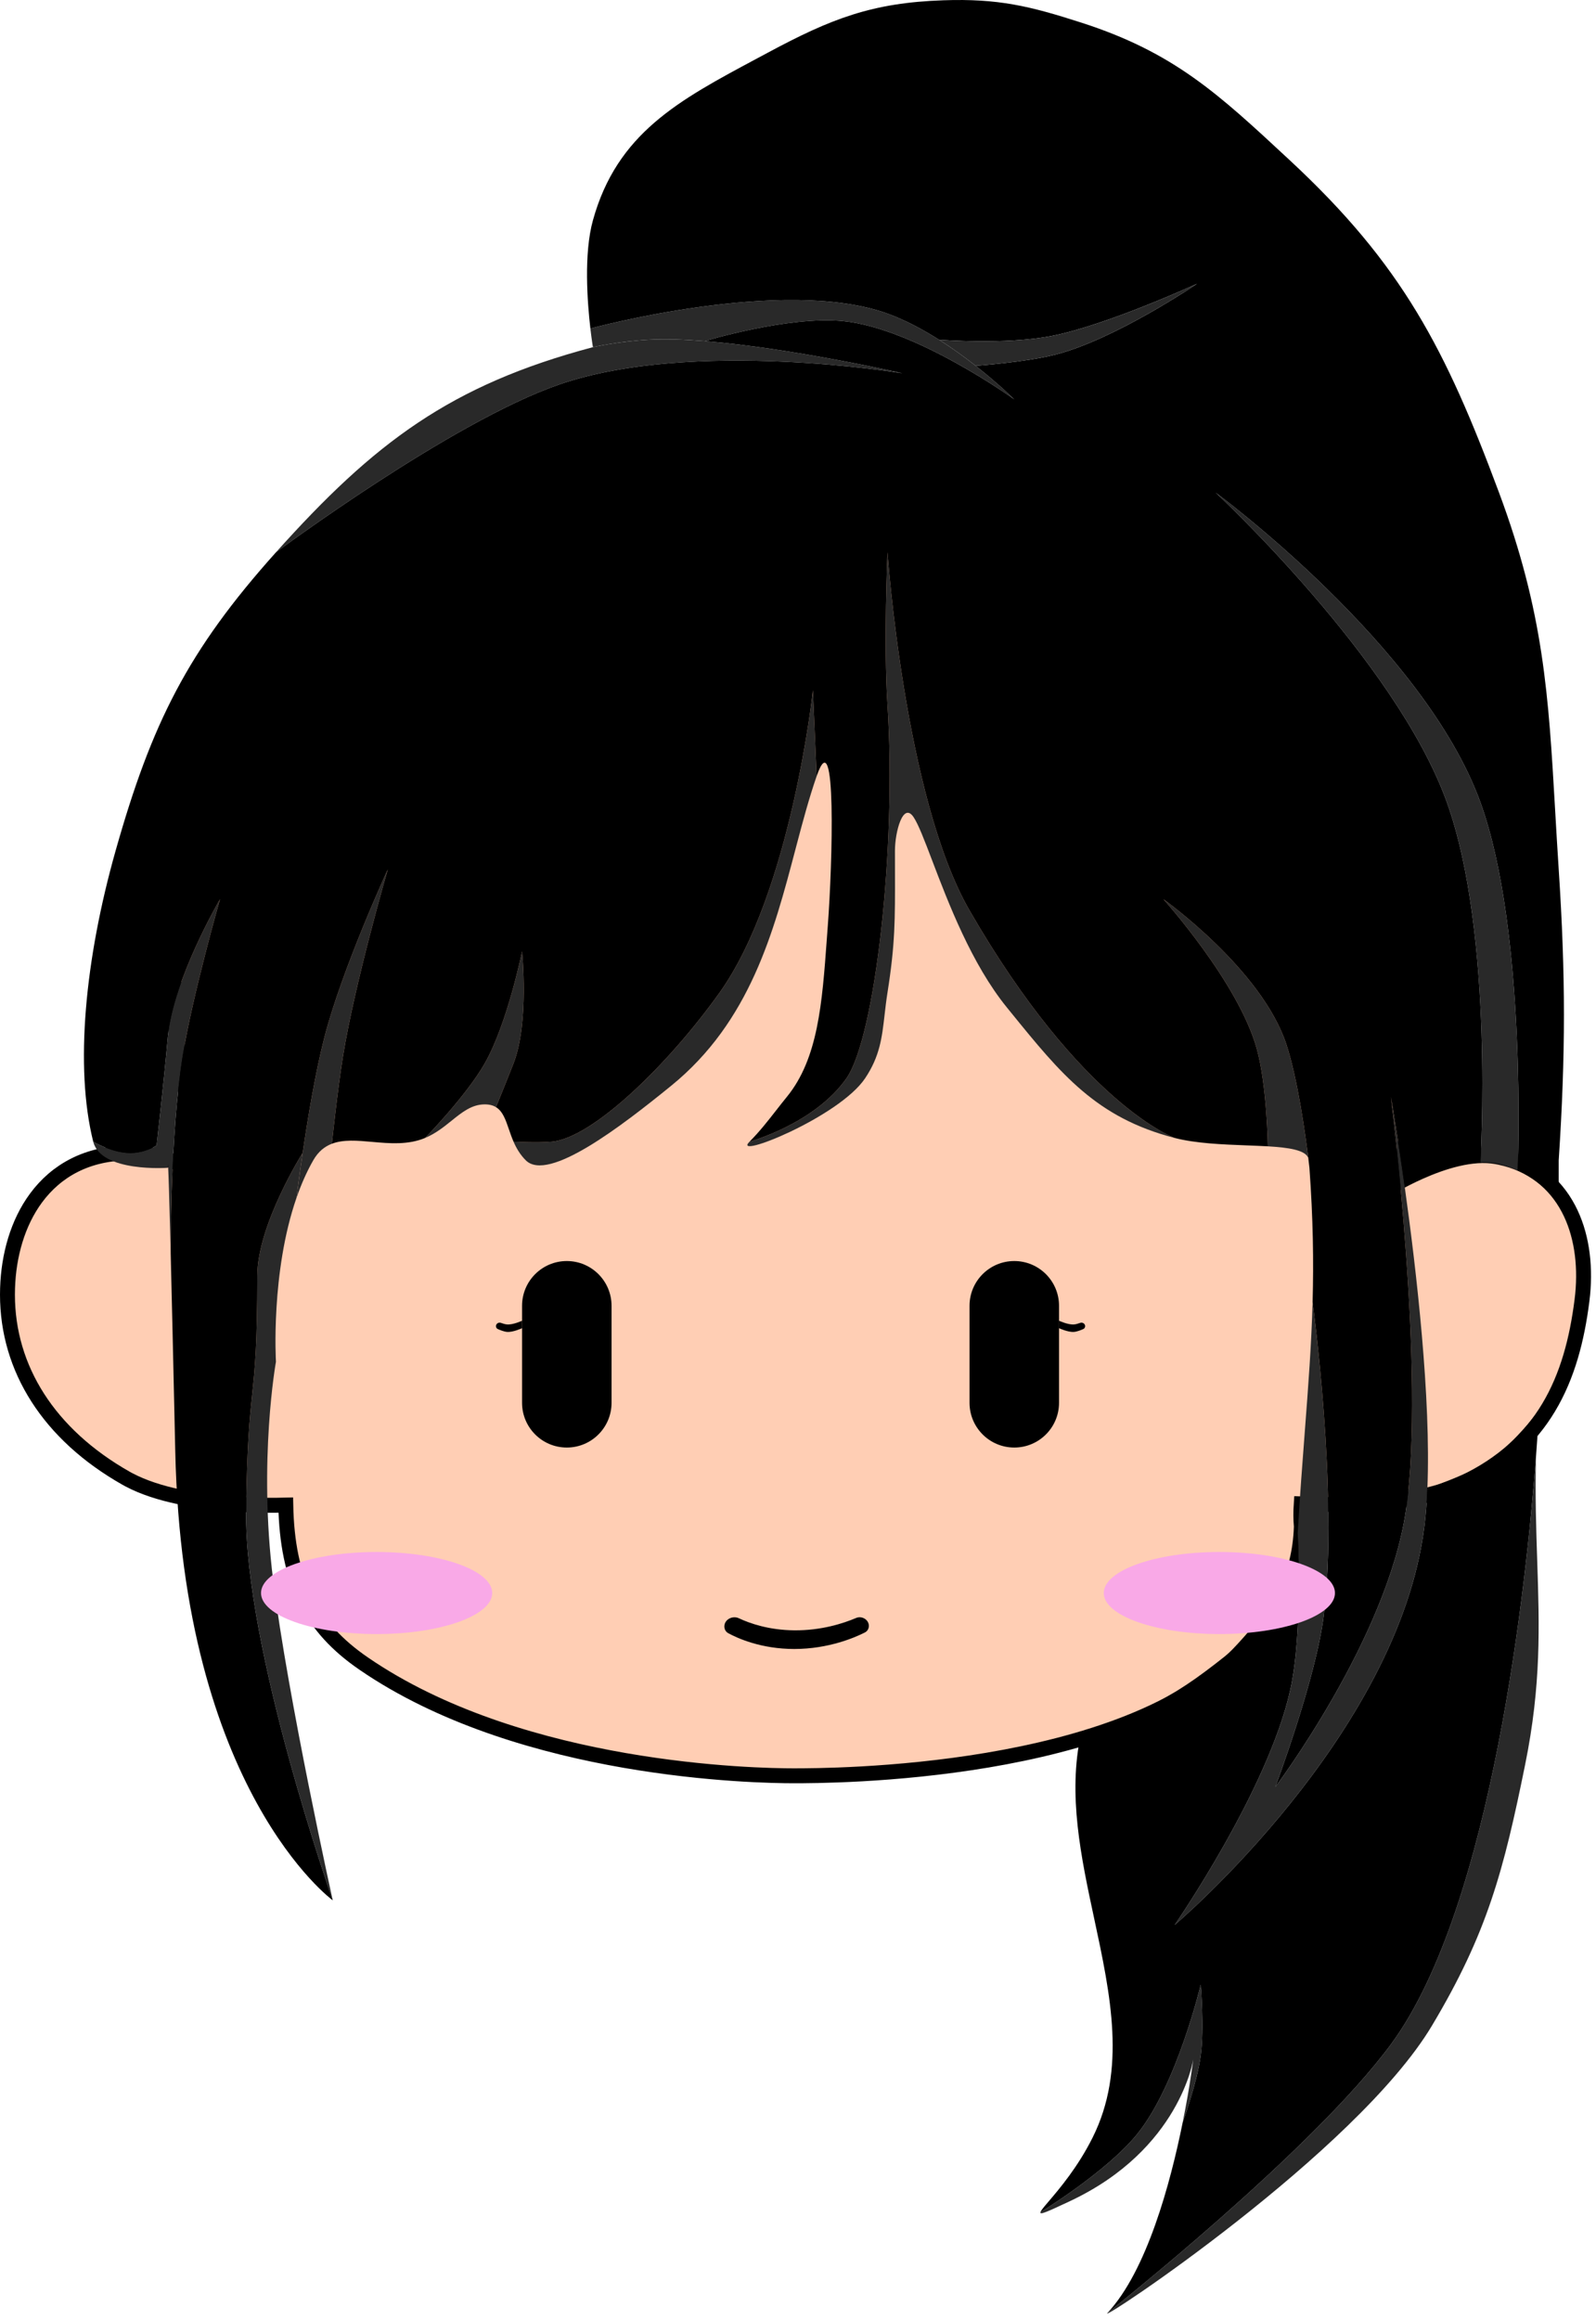 <svg width="214" height="311" viewBox="0 0 214 311" fill="none" xmlns="http://www.w3.org/2000/svg">
<path d="M106.4 56.037C140.408 56.037 164.796 70.577 177.601 90.2L178.375 91.406C193.716 115.737 192.238 138.991 187.19 158.683C188.068 158.2 189.168 157.632 190.395 157.086C193.384 155.756 197.353 154.449 200.67 155.053L201.096 155.136C205.446 156.05 208.493 158.586 210.302 162.008C212.036 165.289 212.612 169.337 212.212 173.494L212.119 174.327C211.455 179.554 210.185 184.446 207.645 188.677C205.173 192.794 201.529 196.236 196.189 198.761L195.667 199.002C191.701 200.797 186.108 201.413 181.615 201.6C179.348 201.694 177.321 201.68 175.861 201.643C175.314 201.629 174.846 201.61 174.474 201.594C174.404 202.638 174.405 203.622 174.487 204.548L174.492 204.611L174.49 204.672C174.249 211.35 171.679 215.417 167.549 220.079L166.702 221.019C158.847 229.634 144.837 233.846 132.421 235.936C119.941 238.037 108.788 238.037 106.4 238.037C103.996 238.037 94.892 237.912 83.749 235.976C72.969 234.103 60.194 230.52 49.73 223.645L48.725 222.969C45.292 220.609 42.663 217.868 40.907 214.262C39.266 210.893 38.419 206.836 38.319 201.748C37.948 201.758 37.486 201.77 36.951 201.774C35.465 201.786 33.404 201.756 31.102 201.591C26.685 201.275 21.22 200.451 17.267 198.35L16.889 198.143C6.564 192.291 1 183.46 1 173.545L1.014 172.673C1.153 168.31 2.348 163.946 4.837 160.579C7.52 156.949 11.663 154.545 17.382 154.545C21.939 154.545 25.608 156.562 28.102 158.524C28.309 158.686 28.506 158.849 28.697 159.01C25.771 150.649 23.28 142.284 23.289 132.658C23.299 121.32 26.767 108.332 36.815 91.541L37.401 90.589C43.614 80.789 54.416 72.278 66.682 66.165C79.352 59.85 93.7 56.037 106.4 56.037Z" fill="#FFCEB4" stroke="black" stroke-width="2"/>
<path d="M36.618 211.733C34.619 195.733 37.001 182.536 37.001 182.536C37.001 182.536 36.275 170.573 39.765 160.537C39.765 160.537 40.064 158.042 40.58 154.537C40.58 154.537 34.5 164.169 34.5 171.037C34.5 180.286 34.17 183.459 33.815 186.87C33.479 190.097 33.121 193.537 33 202.537C32.75 221.048 44.618 254.733 44.618 254.733C44.618 254.733 38.618 227.733 36.618 211.733Z" fill="#292929"/>
<path d="M39.765 160.537C40.373 158.787 41.11 157.095 42.001 155.536C42.67 154.365 43.52 153.687 44.5 153.313C44.5 153.313 45.256 146.113 46 141.537C47.61 131.626 52 116.537 52 116.537C52 116.537 45.881 129.819 43.5 139.037C42.283 143.747 41.25 149.992 40.58 154.537C40.064 158.042 39.765 160.537 39.765 160.537Z" fill="#292929"/>
<path d="M12.5 153.037C13.542 157.204 22.5 156.537 22.5 156.537C22.5 156.537 22.5 152.548 22.888 168.037C22.888 168.037 22.811 151.964 24.5 141.537C25.817 133.402 29.5 120.537 29.5 120.537C29.5 120.537 23.182 131.293 22.5 139.037C21.995 144.761 21 153.537 21 153.537C21 153.537 19.844 154.361 18 154.537C15.406 154.784 12.5 153.037 12.5 153.037Z" fill="#292929"/>
<path d="M65.001 142.537C62.529 146.884 57.001 152.536 57.001 152.536C58.396 151.955 59.504 151.064 60.544 150.227C61.969 149.08 63.266 148.036 65.001 148.036C65.627 148.036 66.111 148.17 66.5 148.407C66.5 148.407 67.89 145.024 68.859 142.537C70.985 137.078 70 127.537 70 127.537C70 127.537 68.052 137.169 65.001 142.537Z" fill="#292929"/>
<path d="M70.501 155.536C73.501 158.536 83.361 150.936 90.001 145.536C100.575 136.937 103.742 124.917 106.636 113.933L106.806 113.287C107.655 110.069 108.493 106.947 109.501 104.036L109 92.537C109 92.537 106.105 119.556 96.5 133.036C89.678 142.611 79.5 152.536 74 153.037C72 153.219 68.859 153.037 68.859 153.037C69.234 153.901 69.732 154.768 70.501 155.536Z" fill="#292929"/>
<path d="M100.5 153.037C98 155.536 112.498 149.77 116.001 144.536C117.975 141.586 118.259 139.102 118.609 136.046C118.716 135.107 118.83 134.114 119.001 133.036C120.027 126.556 120.02 123.326 120.004 116.787V116.784V116.78V116.777V116.773C120.002 115.922 120 115.014 120 114.036C120 111.498 121.092 107.424 122.5 109.537C123.149 110.51 123.956 112.63 124.99 115.343C127.142 120.994 130.276 129.222 135.001 135.036L135.542 135.703C142.268 143.988 147.003 149.82 157.5 152.536C157.5 152.536 145 148.036 130 122.037C121.297 106.953 119.001 74.037 119.001 74.037C119.001 74.037 118.463 86.27 119.001 94.537C120.237 113.558 117.348 139.037 113.5 144.536C109.223 150.649 100.5 153.037 100.5 153.037Z" fill="#292929"/>
<path d="M168.5 140.537C169.888 145.505 170 153.66 170 153.66C172.822 153.827 174.97 154.156 175.418 155.197C175.045 152.168 174.021 144.696 172.5 140.037C169.198 129.922 156 120.537 156 120.537C156 120.537 166.021 131.666 168.5 140.537Z" fill="#292929"/>
<path d="M186.5 147.037C186.5 147.037 191.208 184.169 188.5 202.537C185.978 219.641 171 239.537 171 239.537C171 239.537 176.444 225.05 177.5 216.537C179.52 200.249 176 174.537 176 174.537C175.842 180.257 175.428 185.687 174.961 191.798C174.643 195.959 174.301 200.436 174 205.537C174 205.537 174.741 218.684 173 226.537C170.03 239.931 157.5 258.037 157.5 258.037C157.5 258.037 187.539 232.64 191 204.537C191.189 202.999 191.316 201.321 191.39 199.537C191.892 187.41 189.933 170.376 188.346 159.037C187.35 151.913 186.5 147.037 186.5 147.037Z" fill="#292929"/>
<path d="M198.5 155.824C199.375 155.784 200.222 155.842 201 156.037C201.939 156.271 202.769 156.567 203.5 156.9C203.5 156.9 204.823 124.973 198.5 107.537C190.88 86.522 163 66.037 163 66.037C163 66.037 187.14 88.414 194 107.537C200.395 125.363 198.5 155.824 198.5 155.824Z" fill="#292929"/>
<path d="M192 271.537C199.446 259.078 201.612 250.76 204.5 236.537C206.668 225.857 206.409 218.006 206.118 209.226C205.977 204.958 205.828 200.47 205.948 195.33C204.709 211.675 200.192 255.485 186.5 274.037C175.836 288.485 148.5 310.037 148.5 310.037C147 311.644 181.869 288.488 192 271.537Z" fill="#292929"/>
<path d="M143.5 295.037C158.228 288.106 160 276.037 160 276.037C160 276.037 159.57 279.606 158.574 284.537C158.574 284.537 160.518 279.145 161 275.537C161.491 271.859 161 266.037 161 266.037C161 266.037 157.831 279.433 152.5 286.037C148.402 291.113 139.506 296.537 139.506 296.537C139.393 296.943 140.447 296.473 143.5 295.037Z" fill="#292929"/>
<path d="M79.501 46.536C60.395 51.612 50.197 59.317 37.001 74.037C37.001 74.037 60.499 56.533 75 51.537C92.941 45.355 121 50.037 121 50.037C121 50.037 106.227 46.662 94.5 45.722C91.757 45.502 89.181 45.416 87 45.537C82.864 45.766 79.501 46.536 79.501 46.536Z" fill="#292929"/>
<path d="M79.501 46.536C79.501 46.536 82.864 45.766 87 45.537C89.181 45.416 91.757 45.502 94.5 45.722C94.5 45.722 105.734 42.322 113 43.037C122.826 44.003 136 53.537 136 53.537C136 53.537 133.941 51.485 130.825 49.037C129.379 47.901 127.706 46.679 125.906 45.537C123.731 44.157 121.37 42.893 119.001 42.037C105.026 36.986 79.161 44.037 79.161 44.037C79.338 45.567 79.501 46.536 79.501 46.536Z" fill="#292929"/>
<path fill-rule="evenodd" clip-rule="evenodd" d="M119.001 42.037C105.026 36.986 79.161 44.037 79.161 44.037C78.752 40.508 78.263 33.999 79.501 29.537C82.735 17.87 90.978 13.464 101.432 7.876L101.434 7.875C101.951 7.599 102.473 7.32 103 7.037C111.437 2.508 116.93 0.36 126.5 0.037C133.815 -0.211 138.033 0.793 145 3.037C157.391 7.027 163.321 12.539 172.807 21.357L173 21.537C188.039 35.516 193.835 46.795 201 66.037C206.994 82.13 207.63 93.157 208.521 108.603L208.521 108.605C208.666 111.119 208.817 113.749 209 116.537C209.932 130.76 209.932 141.313 209 155.536V161.537C209 161.537 207.44 158.691 203.5 156.9C203.5 156.9 204.823 124.973 198.5 107.537C190.88 86.522 163 66.037 163 66.037C163 66.037 187.14 88.414 194 107.537C200.395 125.363 198.5 155.824 198.5 155.824C193.827 156.035 188.346 159.037 188.346 159.037C187.35 151.913 186.5 147.037 186.5 147.037C186.5 147.037 191.208 184.169 188.5 202.537C185.978 219.641 171 239.537 171 239.537C171 239.537 176.444 225.05 177.5 216.537C179.52 200.249 176 174.537 176 174.537C176.151 169.082 176.068 163.363 175.575 156.537C175.575 156.537 175.522 156.038 175.418 155.197C175.045 152.168 174.021 144.696 172.5 140.037C169.198 129.922 156 120.537 156 120.537C156 120.537 166.021 131.666 168.5 140.537C169.888 145.505 170 153.66 170 153.66C169.104 153.607 168.14 153.57 167.14 153.532C163.926 153.41 160.349 153.273 157.5 152.536C157.5 152.536 145 148.036 130 122.037C121.297 106.953 119.001 74.037 119.001 74.037C119.001 74.037 118.463 86.27 119.001 94.537C120.237 113.558 117.348 139.037 113.5 144.536C109.223 150.649 100.5 153.037 100.5 153.037C101.84 151.697 102.971 150.248 104.086 148.82C104.555 148.219 105.022 147.621 105.5 147.037C109.696 141.908 110.237 134.486 110.862 125.916C110.907 125.295 110.952 124.669 111 124.037C111.619 115.801 112.202 96.232 109.501 104.036L109 92.537C109 92.537 106.105 119.556 96.5 133.036C89.678 142.611 79.5 152.536 74 153.037C72 153.219 68.859 153.037 68.859 153.037C68.612 152.469 68.418 151.903 68.234 151.367C67.792 150.079 67.409 148.961 66.5 148.407C66.5 148.407 67.89 145.024 68.859 142.537C70.985 137.078 70 127.537 70 127.537C70 127.537 68.052 137.169 65.001 142.537C62.529 146.884 57.001 152.536 57.001 152.536C54.701 153.494 52.226 153.273 49.907 153.065C47.921 152.888 46.049 152.72 44.5 153.313C44.5 153.313 45.256 146.113 46 141.537C47.61 131.626 52 116.537 52 116.537C52 116.537 45.881 129.819 43.5 139.037C42.283 143.747 41.25 149.992 40.58 154.537C40.58 154.537 34.5 164.169 34.5 171.037C34.5 180.286 34.17 183.459 33.815 186.87C33.479 190.097 33.121 193.537 33 202.537C32.75 221.048 44.618 254.733 44.618 254.733C44.618 254.733 24.5 240.037 23.5 194.537C23.229 182.219 23.032 173.786 22.888 168.037C22.888 168.037 22.811 151.964 24.5 141.537C25.817 133.402 29.5 120.537 29.5 120.537C29.5 120.537 23.182 131.293 22.5 139.037C21.995 144.761 21 153.537 21 153.537C21 153.537 19.844 154.361 18 154.537C15.406 154.784 12.5 153.037 12.5 153.037C10 143.037 11.393 128.564 15.501 114.036C20.326 96.971 25.162 87.241 37.001 74.037C37.001 74.037 60.499 56.533 75 51.537C92.941 45.355 121 50.037 121 50.037C121 50.037 106.227 46.662 94.5 45.722C94.5 45.722 105.734 42.322 113 43.037C122.826 44.003 136 53.537 136 53.537C136 53.537 133.941 51.485 130.825 49.037C130.825 49.037 137.419 48.571 141.5 47.537C149.541 45.498 160.5 38.037 160.5 38.037C160.5 38.037 148.454 43.579 141 45.037C134.805 46.248 125.906 45.537 125.906 45.537C123.731 44.157 121.37 42.893 119.001 42.037ZM174 205.537C173.884 207.506 173.121 209.437 172.393 211.278C171.658 213.14 170.959 214.91 171 216.537L170.378 217.045L169.604 217.677L169.262 217.957C159.254 226.142 156.785 228.161 144.942 232.425C143.147 240.542 144.95 248.947 146.729 257.245C148.911 267.415 151.057 277.422 146.5 286.537C144.515 290.506 142.044 293.406 140.631 295.064C139.991 295.815 139.568 296.311 139.506 296.537C139.506 296.537 148.402 291.113 152.5 286.037C157.831 279.433 161 266.037 161 266.037C161 266.037 161.491 271.859 161 275.537C160.518 279.145 158.574 284.537 158.574 284.537C156.939 292.626 153.781 304.378 148.5 310.037C148.5 310.037 175.836 288.485 186.5 274.037C200.192 255.485 204.709 211.675 205.948 195.33C206.247 191.382 206.355 189.037 206.355 189.037C206.355 189.037 202.564 194.256 198.5 196.537C196.252 197.798 191.39 199.537 191.39 199.537C191.316 201.321 191.189 202.999 191 204.537C187.539 232.64 157.5 258.037 157.5 258.037C157.5 258.037 170.03 239.931 173 226.537C174.741 218.684 174 205.537 174 205.537Z" fill="black"/>
<path d="M141 45.037C134.805 46.248 125.906 45.537 125.906 45.537C127.706 46.679 129.379 47.901 130.825 49.037C130.825 49.037 137.419 48.571 141.5 47.537C149.541 45.498 160.5 38.037 160.5 38.037C160.5 38.037 148.454 43.579 141 45.037Z" fill="#292929"/>
<path d="M70 175.037C70 171.723 72.686 169.037 76 169.037C79.314 169.037 82 171.723 82 175.037V177.037V178.037V188.037C82 191.35 79.314 194.037 76 194.037C72.686 194.037 70 191.35 70 188.037V178.037V177.037V175.037Z" fill="black"/>
<path d="M130 175.037C130 171.723 132.686 169.037 136 169.037C139.314 169.037 142 171.723 142 175.037V188.037C142 191.35 139.314 194.037 136 194.037C132.686 194.037 130 191.35 130 188.037V175.037Z" fill="black"/>
<path d="M66 213.537C66 216.574 59.06 219.037 50.5 219.037C41.94 219.037 35 216.574 35 213.537C35 210.499 41.94 208.037 50.5 208.037C59.06 208.037 66 210.499 66 213.537Z" fill="#F9A9E7"/>
<path d="M179 213.537C179 216.574 172.06 219.037 163.5 219.037C154.94 219.037 148 216.574 148 213.537C148 210.499 154.94 208.037 163.5 208.037C172.06 208.037 179 210.499 179 213.537Z" fill="#F9A9E7"/>
<path d="M97.147 217.799C97.311 216.979 98.307 216.562 99.064 216.917C100.569 217.625 103.114 218.506 106.5 218.537C110.11 218.57 113.06 217.618 114.798 216.879C115.562 216.554 116.5 217.109 116.5 217.939C116.5 218.31 116.308 218.652 115.977 218.82C114.692 219.475 111.142 221.037 106.5 221.037C102.08 221.037 98.933 219.621 97.645 218.92C97.245 218.702 97.058 218.247 97.147 217.799Z" fill="black"/>
<path d="M70 177.037C70 177.037 68.803 177.598 68 177.537C67.741 177.517 67.435 177.425 67.167 177.326C66.855 177.21 66.5 177.432 66.5 177.764C66.5 177.932 66.593 178.084 66.746 178.153C67.052 178.29 67.587 178.505 68 178.537C68.803 178.598 70 178.037 70 178.037V177.037Z" fill="black"/>
<path d="M144 177.537C143.197 177.598 142 177.037 142 177.037V178.037C142 178.037 143.197 178.598 144 178.537C144.413 178.505 144.948 178.29 145.254 178.153C145.407 178.084 145.5 177.932 145.5 177.764C145.5 177.432 145.145 177.21 144.833 177.326C144.565 177.425 144.259 177.517 144 177.537Z" fill="black"/>
</svg>
